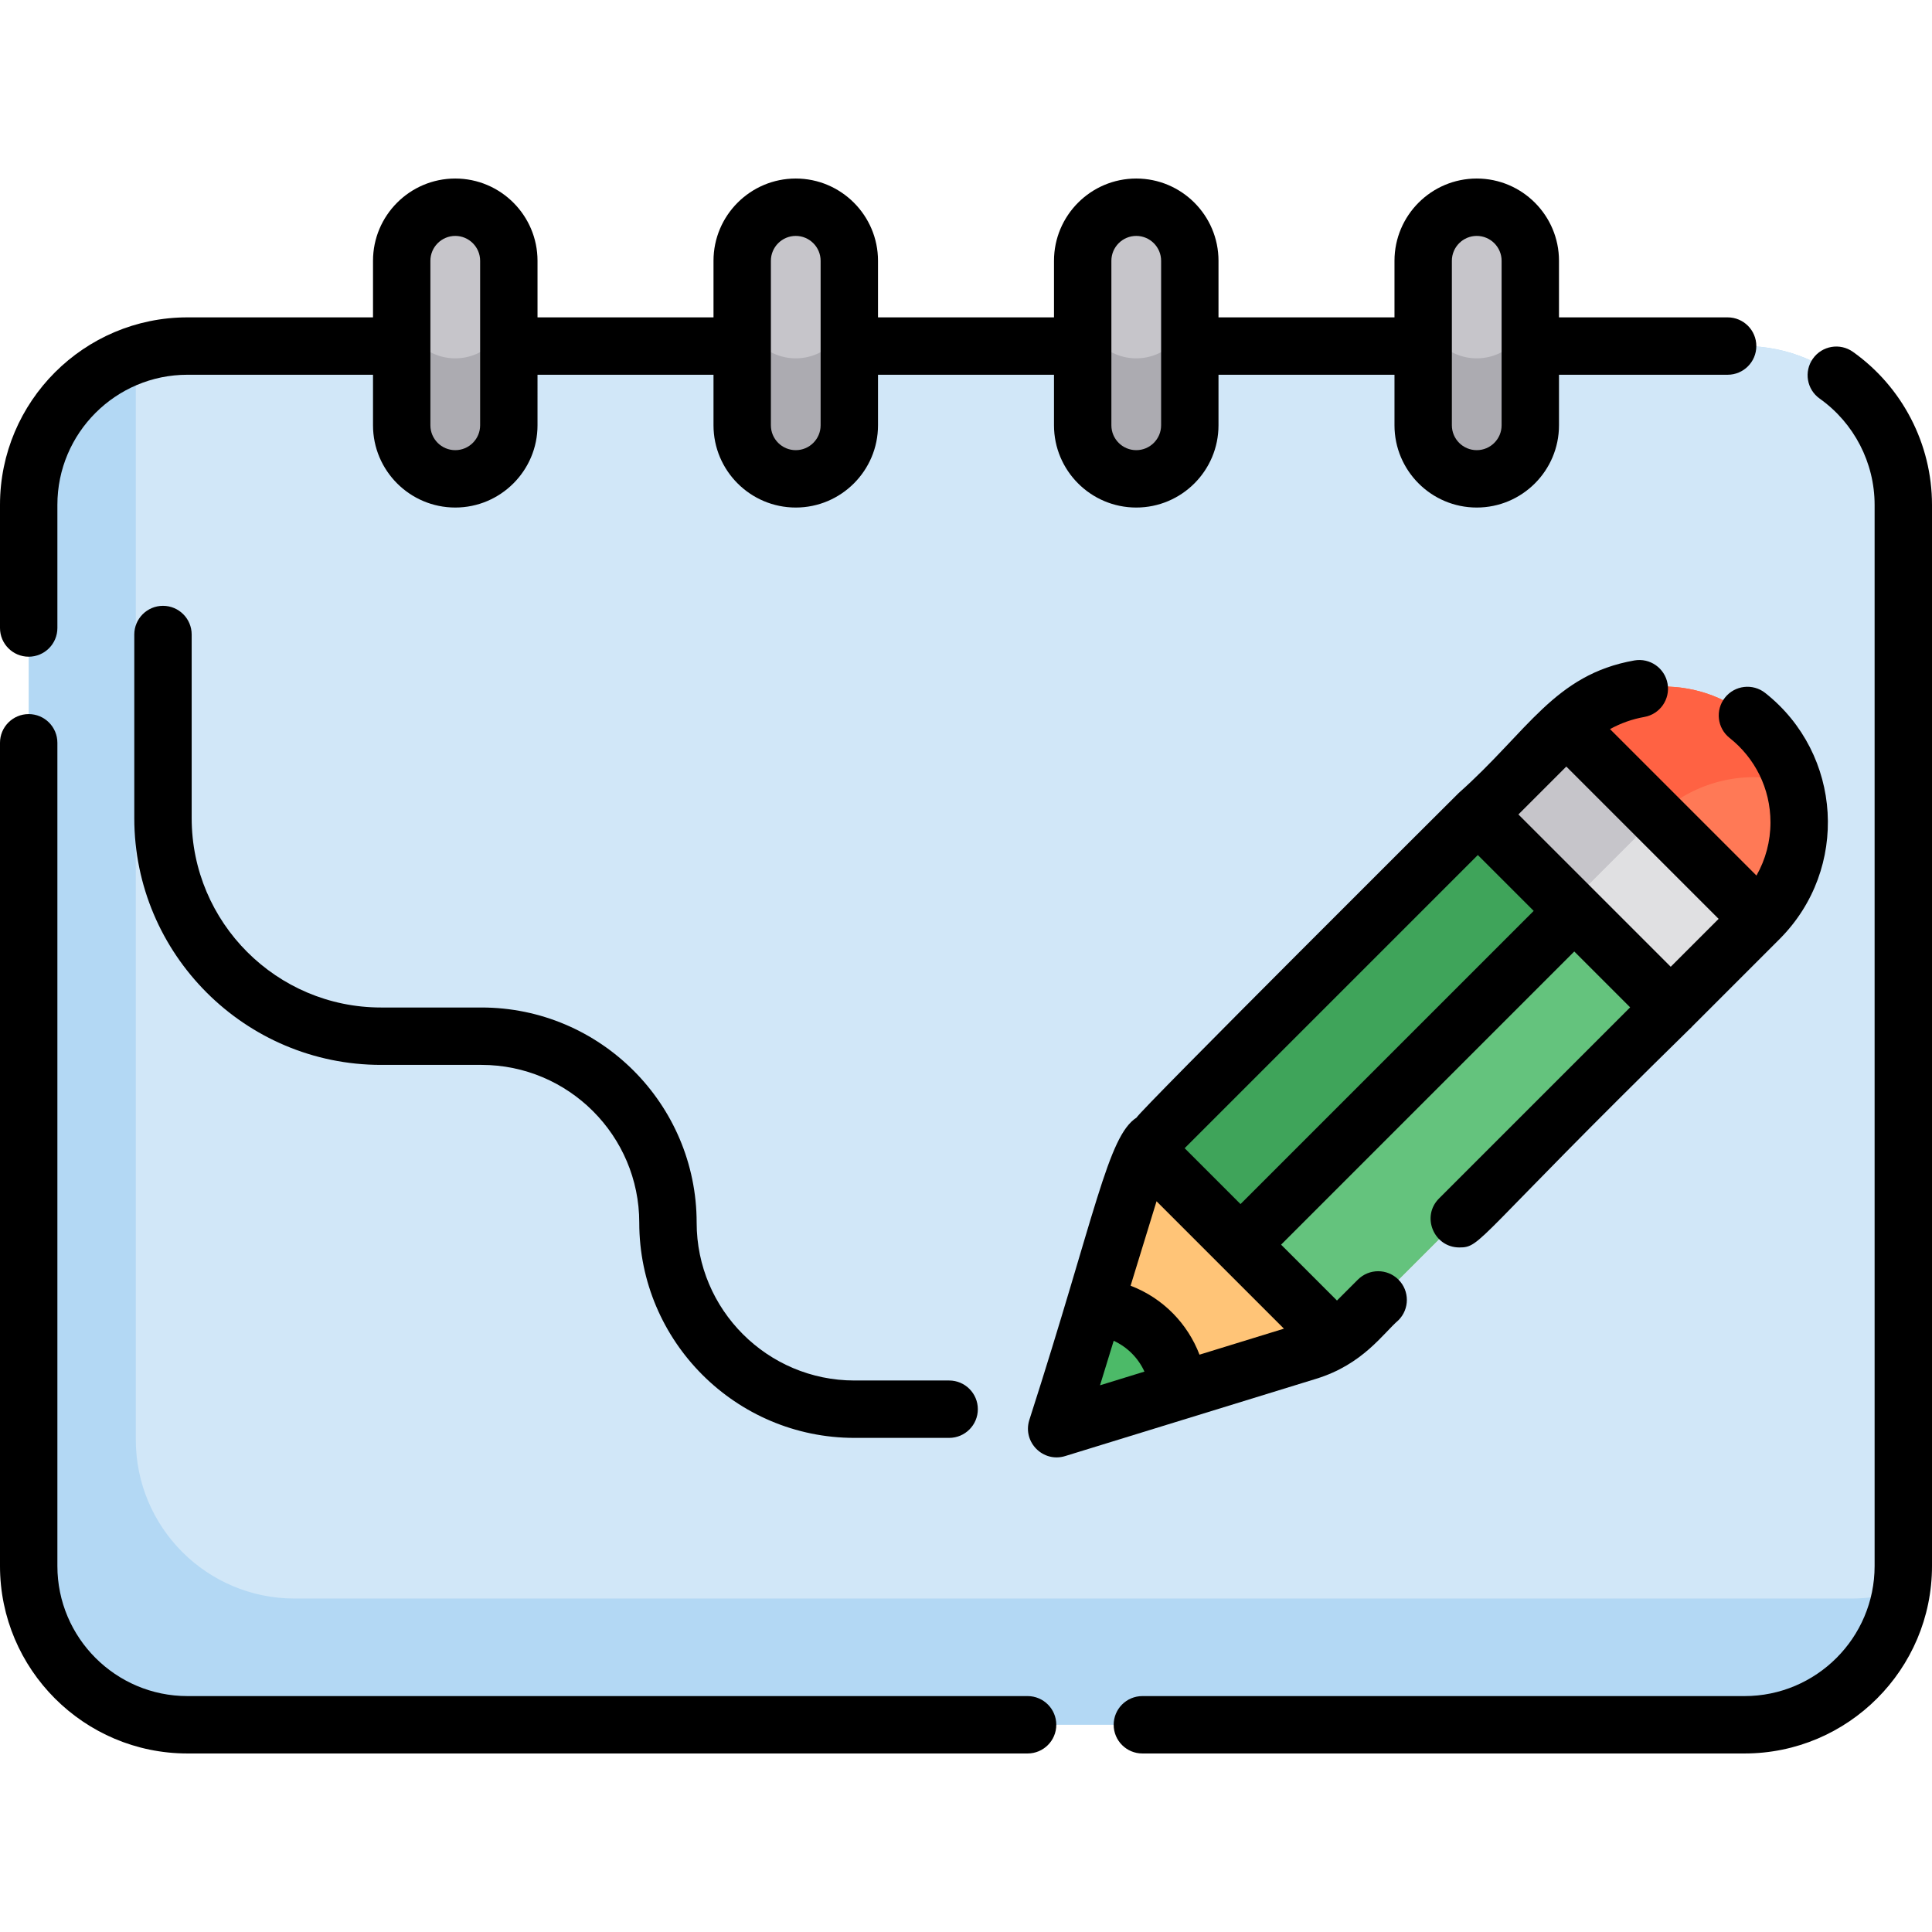 <?xml version="1.0" encoding="iso-8859-1"?>
<!-- Generator: Adobe Illustrator 19.0.0, SVG Export Plug-In . SVG Version: 6.00 Build 0)  -->
<svg xmlns="http://www.w3.org/2000/svg" xmlns:xlink="http://www.w3.org/1999/xlink" version="1.1" id="Capa_1" x="0px" y="0px" viewBox="0 0 512 512" style="enable-background:new 0 0 512 512;" xml:space="preserve">
<path style="fill:#B3D8F4;" d="M504.396,133.784v281.225c0,4.562-0.73,8.952-2.068,13.069c-5.495,16.84-21.332,29.007-40.007,29.007  H49.679c-23.238,0-42.075-18.838-42.075-42.075V133.784c0-18.625,12.106-34.431,28.885-39.956c0.517-0.172,1.044-0.335,1.571-0.487  c3.69-1.065,7.584-1.632,11.619-1.632h412.642C485.559,91.709,504.396,110.546,504.396,133.784z"/>
<path style="fill:#D1E7F8;" d="M504.396,133.784v275.142c0,4.562-0.73,8.952-2.068,13.069c-3.69,1.065-7.584,1.632-11.619,1.632  H78.067c-23.238,0-42.075-18.838-42.075-42.075V100.327c0-2.21,0.172-4.38,0.497-6.499c0.517-0.172,1.044-0.335,1.571-0.487  c3.69-1.065,7.584-1.632,11.619-1.632h412.642C485.559,91.709,504.396,110.546,504.396,133.784z"/>
<g>
	<path style="fill:#ACABB1;" d="M134.844,69.11v43.596c0,7.807-6.387,14.194-14.194,14.194s-14.194-6.387-14.194-14.194V69.11   c0-7.807,6.387-14.194,14.194-14.194S134.844,61.303,134.844,69.11z"/>
	<path style="fill:#ACABB1;" d="M225.077,69.11v43.596c0,7.807-6.387,14.194-14.194,14.194s-14.194-6.387-14.194-14.194V69.11   c0-7.807,6.387-14.194,14.194-14.194S225.077,61.303,225.077,69.11z"/>
	<path style="fill:#ACABB1;" d="M315.311,69.11v43.596c0,7.807-6.387,14.194-14.194,14.194c-7.807,0-14.194-6.387-14.194-14.194   V69.11c0-7.807,6.387-14.194,14.194-14.194C308.924,54.916,315.311,61.303,315.311,69.11z"/>
	<path style="fill:#ACABB1;" d="M405.545,69.11v43.596c0,7.807-6.387,14.194-14.194,14.194c-7.807,0-14.194-6.387-14.194-14.194   V69.11c0-7.807,6.387-14.194,14.194-14.194C399.157,54.916,405.545,61.303,405.545,69.11z"/>
</g>
<g>
	<path style="fill:#C6C5CA;" d="M134.844,69.11v11.659c0,7.807-6.387,14.194-14.194,14.194s-14.194-6.387-14.194-14.194V69.11   c0-7.807,6.387-14.194,14.194-14.194S134.844,61.303,134.844,69.11z"/>
	<path style="fill:#C6C5CA;" d="M225.077,69.11v11.659c0,7.807-6.387,14.194-14.194,14.194s-14.194-6.387-14.194-14.194V69.11   c0-7.807,6.387-14.194,14.194-14.194S225.077,61.303,225.077,69.11z"/>
	<path style="fill:#C6C5CA;" d="M315.311,69.11v11.659c0,7.807-6.387,14.194-14.194,14.194c-7.807,0-14.194-6.387-14.194-14.194   V69.11c0-7.807,6.387-14.194,14.194-14.194C308.924,54.916,315.311,61.303,315.311,69.11z"/>
	<path style="fill:#C6C5CA;" d="M405.545,69.11v11.659c0,7.807-6.387,14.194-14.194,14.194c-7.807,0-14.194-6.387-14.194-14.194   V69.11c0-7.807,6.387-14.194,14.194-14.194C399.157,54.916,405.545,61.303,405.545,69.11z"/>
</g>
<path style="fill:#FFC477;" d="M466.204,243.514l-23.44,23.451l-83.562,83.552c-1.653,1.653-3.488,3.102-5.455,4.329  c-0.01,0-0.01,0.01-0.02,0.01c-2.22,1.389-4.623,2.484-7.148,3.265l-34.258,10.544l-25.083,7.726  c-3.062,0.943-5.931-1.926-4.988-4.988l7.715-25.124l10.514-34.248c0.781-2.535,1.876-4.948,3.275-7.178  c1.217-1.967,2.677-3.802,4.329-5.455l83.562-83.552l23.025-23.035c0.142-0.142,0.284-0.284,0.426-0.416  c14.052-13.616,36.58-14.083,50.683-0.436c4.603,4.451,7.756,9.804,9.48,15.512C478.979,219.81,475.957,233.761,466.204,243.514z"/>
<path style="fill:#4CBA68;" d="M289.965,346.276c5.591,0.396,11.076,2.731,15.351,7.006c4.28,4.28,6.615,9.775,7.006,15.383  l-25.085,7.727c-3.063,0.944-5.934-1.925-4.992-4.989L289.965,346.276z"/>
<path style="fill:#3FA45A;" d="M442.763,266.965l-83.562,83.552c-1.653,1.653-3.488,3.102-5.455,4.329c-0.01,0-0.01,0.01-0.02,0.01  l-0.477-0.507l-25.499-25.499l-23.998-23.998c1.217-1.967,2.677-3.802,4.329-5.455l83.562-83.552L442.763,266.965z"/>
<path style="fill:#FF6243;" d="M466.204,243.514l-51.109-51.119c14.052-13.616,36.58-14.083,50.683-0.436  C480.327,206.042,480.469,229.249,466.204,243.514z"/>
<path style="fill:#64C37D;" d="M442.763,266.965l-83.562,83.552c-1.653,1.653-3.488,3.102-5.455,4.329l-0.497-0.497l-25.499-25.499  c1.217-1.967,2.677-3.802,4.329-5.455l83.562-83.552L442.763,266.965z"/>
<path style="fill:#FF6243;" d="M466.204,243.514l-27.111-27.121l-23.998-23.998c14.052-13.616,36.58-14.083,50.683-0.436  c4.603,4.451,7.756,9.804,9.48,15.512C478.979,219.81,475.957,233.761,466.204,243.514z"/>
<path style="fill:#FF7956;" d="M466.204,243.514l-27.111-27.121c9.834-9.53,23.826-12.623,36.164-8.922  C478.979,219.81,475.957,233.761,466.204,243.514z"/>
<path style="fill:#C6C5CA;" d="M466.204,243.514l-23.44,23.451l-51.119-51.119l23.025-23.035c0.142-0.142,0.284-0.284,0.426-0.416  L466.204,243.514z"/>
<path id="SVGCleanerId_0" style="fill:#E0E0E2;" d="M466.204,243.514l-23.44,23.451l-27.121-27.121l23.025-23.035  c0.142-0.142,0.284-0.284,0.426-0.416L466.204,243.514z"/>
<g>
	<path id="SVGCleanerId_0_1_" style="fill:#E0E0E2;" d="M466.204,243.514l-23.44,23.451l-27.121-27.121l23.025-23.035   c0.142-0.142,0.284-0.284,0.426-0.416L466.204,243.514z"/>
</g>
<path d="M491.043,93.24c-3.427-2.433-8.172-1.622-10.605,1.805s-1.622,8.172,1.805,10.595c9.104,6.468,14.549,16.992,14.549,28.145  v281.225c0,19.01-15.461,34.471-34.471,34.471H302.739c-4.197,0-7.604,3.407-7.604,7.604c0,4.208,3.407,7.604,7.604,7.604h159.582  c27.395,0,49.679-22.285,49.679-49.679V133.784C512,117.704,504.163,102.557,491.043,93.24z"/>
<path d="M272.323,449.48H49.679c-19.01,0-34.471-15.461-34.471-34.471V196.846c0-4.197-3.407-7.604-7.604-7.604S0,192.649,0,196.846  v218.163c0,27.395,22.285,49.679,49.679,49.679h222.644c4.197,0,7.604-3.396,7.604-7.604  C279.927,452.887,276.521,449.48,272.323,449.48z"/>
<path d="M7.604,174.034c4.197,0,7.604-3.407,7.604-7.604v-32.646c0-19.01,15.461-34.471,34.471-34.471h49.172v13.393  c0,12.024,9.784,21.798,21.798,21.798c12.014,0,21.798-9.774,21.798-21.798V99.313h46.638v13.393  c0,12.024,9.784,21.798,21.798,21.798s21.798-9.774,21.798-21.798V99.313h46.638v13.393c0,12.024,9.774,21.798,21.798,21.798  s21.798-9.774,21.798-21.798V99.313h46.638v13.393c0,12.024,9.774,21.798,21.798,21.798s21.798-9.774,21.798-21.798V99.313h44.691  c4.208,0,7.604-3.407,7.604-7.604c0-4.197-3.396-7.604-7.604-7.604h-44.691V69.11c0-12.014-9.774-21.798-21.798-21.798  s-21.798,9.784-21.798,21.798v14.995h-46.638V69.11c0-12.014-9.774-21.798-21.798-21.798s-21.798,9.784-21.798,21.798v14.995  h-46.638V69.11c0-12.014-9.784-21.798-21.798-21.798s-21.798,9.784-21.798,21.798v14.995h-46.638V69.11  c0-12.014-9.784-21.798-21.798-21.798S98.851,57.096,98.851,69.11v14.995H49.679C22.285,84.105,0,106.39,0,133.784v32.646  C0,170.628,3.407,174.034,7.604,174.034z M384.76,99.313V84.105V69.11c0-3.63,2.96-6.59,6.59-6.59s6.59,2.96,6.59,6.59  c0,16.765,0,28.624,0,43.596c0,3.64-2.961,6.59-6.59,6.59s-6.59-2.95-6.59-6.59V99.313z M294.527,69.11c0-3.63,2.961-6.59,6.59-6.59  s6.59,2.96,6.59,6.59c0,16.765,0,28.624,0,43.596c0,3.64-2.96,6.59-6.59,6.59s-6.59-2.95-6.59-6.59  C294.527,98.345,294.527,86.186,294.527,69.11z M204.293,69.11c0-3.63,2.96-6.59,6.59-6.59s6.59,2.96,6.59,6.59  c0,16.765,0,28.624,0,43.596c0,3.64-2.96,6.59-6.59,6.59s-6.59-2.95-6.59-6.59C204.293,98.345,204.293,86.186,204.293,69.11z   M114.059,69.11c0-3.63,2.96-6.59,6.59-6.59c3.63,0,6.59,2.96,6.59,6.59c0,16.765,0,28.624,0,43.596c0,3.64-2.96,6.59-6.59,6.59  c-3.63,0-6.59-2.95-6.59-6.59C114.059,98.345,114.059,86.186,114.059,69.11z"/>
<path d="M43.192,160.549c-4.199,0-7.604,3.405-7.604,7.604v48.663c0,36.057,29.334,65.391,65.391,65.391h26.613  c23.059,0,41.82,18.76,41.82,41.82c0,31.445,25.582,57.027,57.028,57.027h25.092c4.199,0,7.604-3.405,7.604-7.604  s-3.405-7.604-7.604-7.604h-25.092c-23.059,0-41.82-18.759-41.82-41.82c0-31.445-25.582-57.028-57.028-57.028h-26.613  c-27.671,0-50.183-22.512-50.183-50.183v-48.663C50.795,163.954,47.391,160.549,43.192,160.549z"/>
<path d="M370.604,349.867c2.97-2.97,2.97-7.784,0-10.753c-2.971-2.97-7.784-2.97-10.754,0l-5.54,5.541l-14.806-14.805l77.697-77.697  l14.805,14.805l-50.649,50.649c-4.806,4.806-1.335,12.98,5.378,12.98c5.918,0,3.805-1.822,61.086-57.937  c0.112-0.099,0.225-0.194,0.333-0.3c0.107-0.107,0.202-0.222,0.301-0.334l23.086-23.086c0.015-0.015,0.031-0.027,0.047-0.042  c0.029-0.029,0.054-0.062,0.083-0.092c18.431-18.533,16.628-48.959-3.867-65.156c-3.295-2.603-8.076-2.045-10.68,1.251  c-2.604,3.295-2.045,8.076,1.25,10.681c6.649,5.255,10.821,13.322,10.821,22.371c0,5.02-1.295,9.839-3.712,14.087l-38.811-38.811  c2.811-1.55,5.865-2.65,9.086-3.218c4.136-0.73,6.896-4.674,6.166-8.809c-0.73-4.137-4.668-6.899-8.809-6.167  c-21.213,3.744-28.233,18.867-46.527,35.114c-0.101,0.09-84.545,84.214-85.395,86.041c-7.665,4.956-10.807,25.439-28.43,80.196  c-1.788,5.818,3.671,11.296,9.507,9.501l66.552-20.493C361.195,361.574,366.511,353.401,370.604,349.867z M415.088,203.145  l40.365,40.365l-12.693,12.693l-40.365-40.365L415.088,203.145z M391.641,226.592l14.805,14.805l-77.697,77.697l-14.805-14.805  L391.641,226.592z M291.517,367.117l3.624-11.795c3.561,1.633,6.48,4.504,8.149,8.169L291.517,367.117z M317.88,358.999  c-3.131-8.181-9.586-14.944-18.258-18.274l6.873-22.376l33.761,33.761L317.88,358.999z"/>
<g>
</g>
<g>
</g>
<g>
</g>
<g>
</g>
<g>
</g>
<g>
</g>
<g>
</g>
<g>
</g>
<g>
</g>
<g>
</g>
<g>
</g>
<g>
</g>
<g>
</g>
<g>
</g>
<g>
</g>
</svg>
